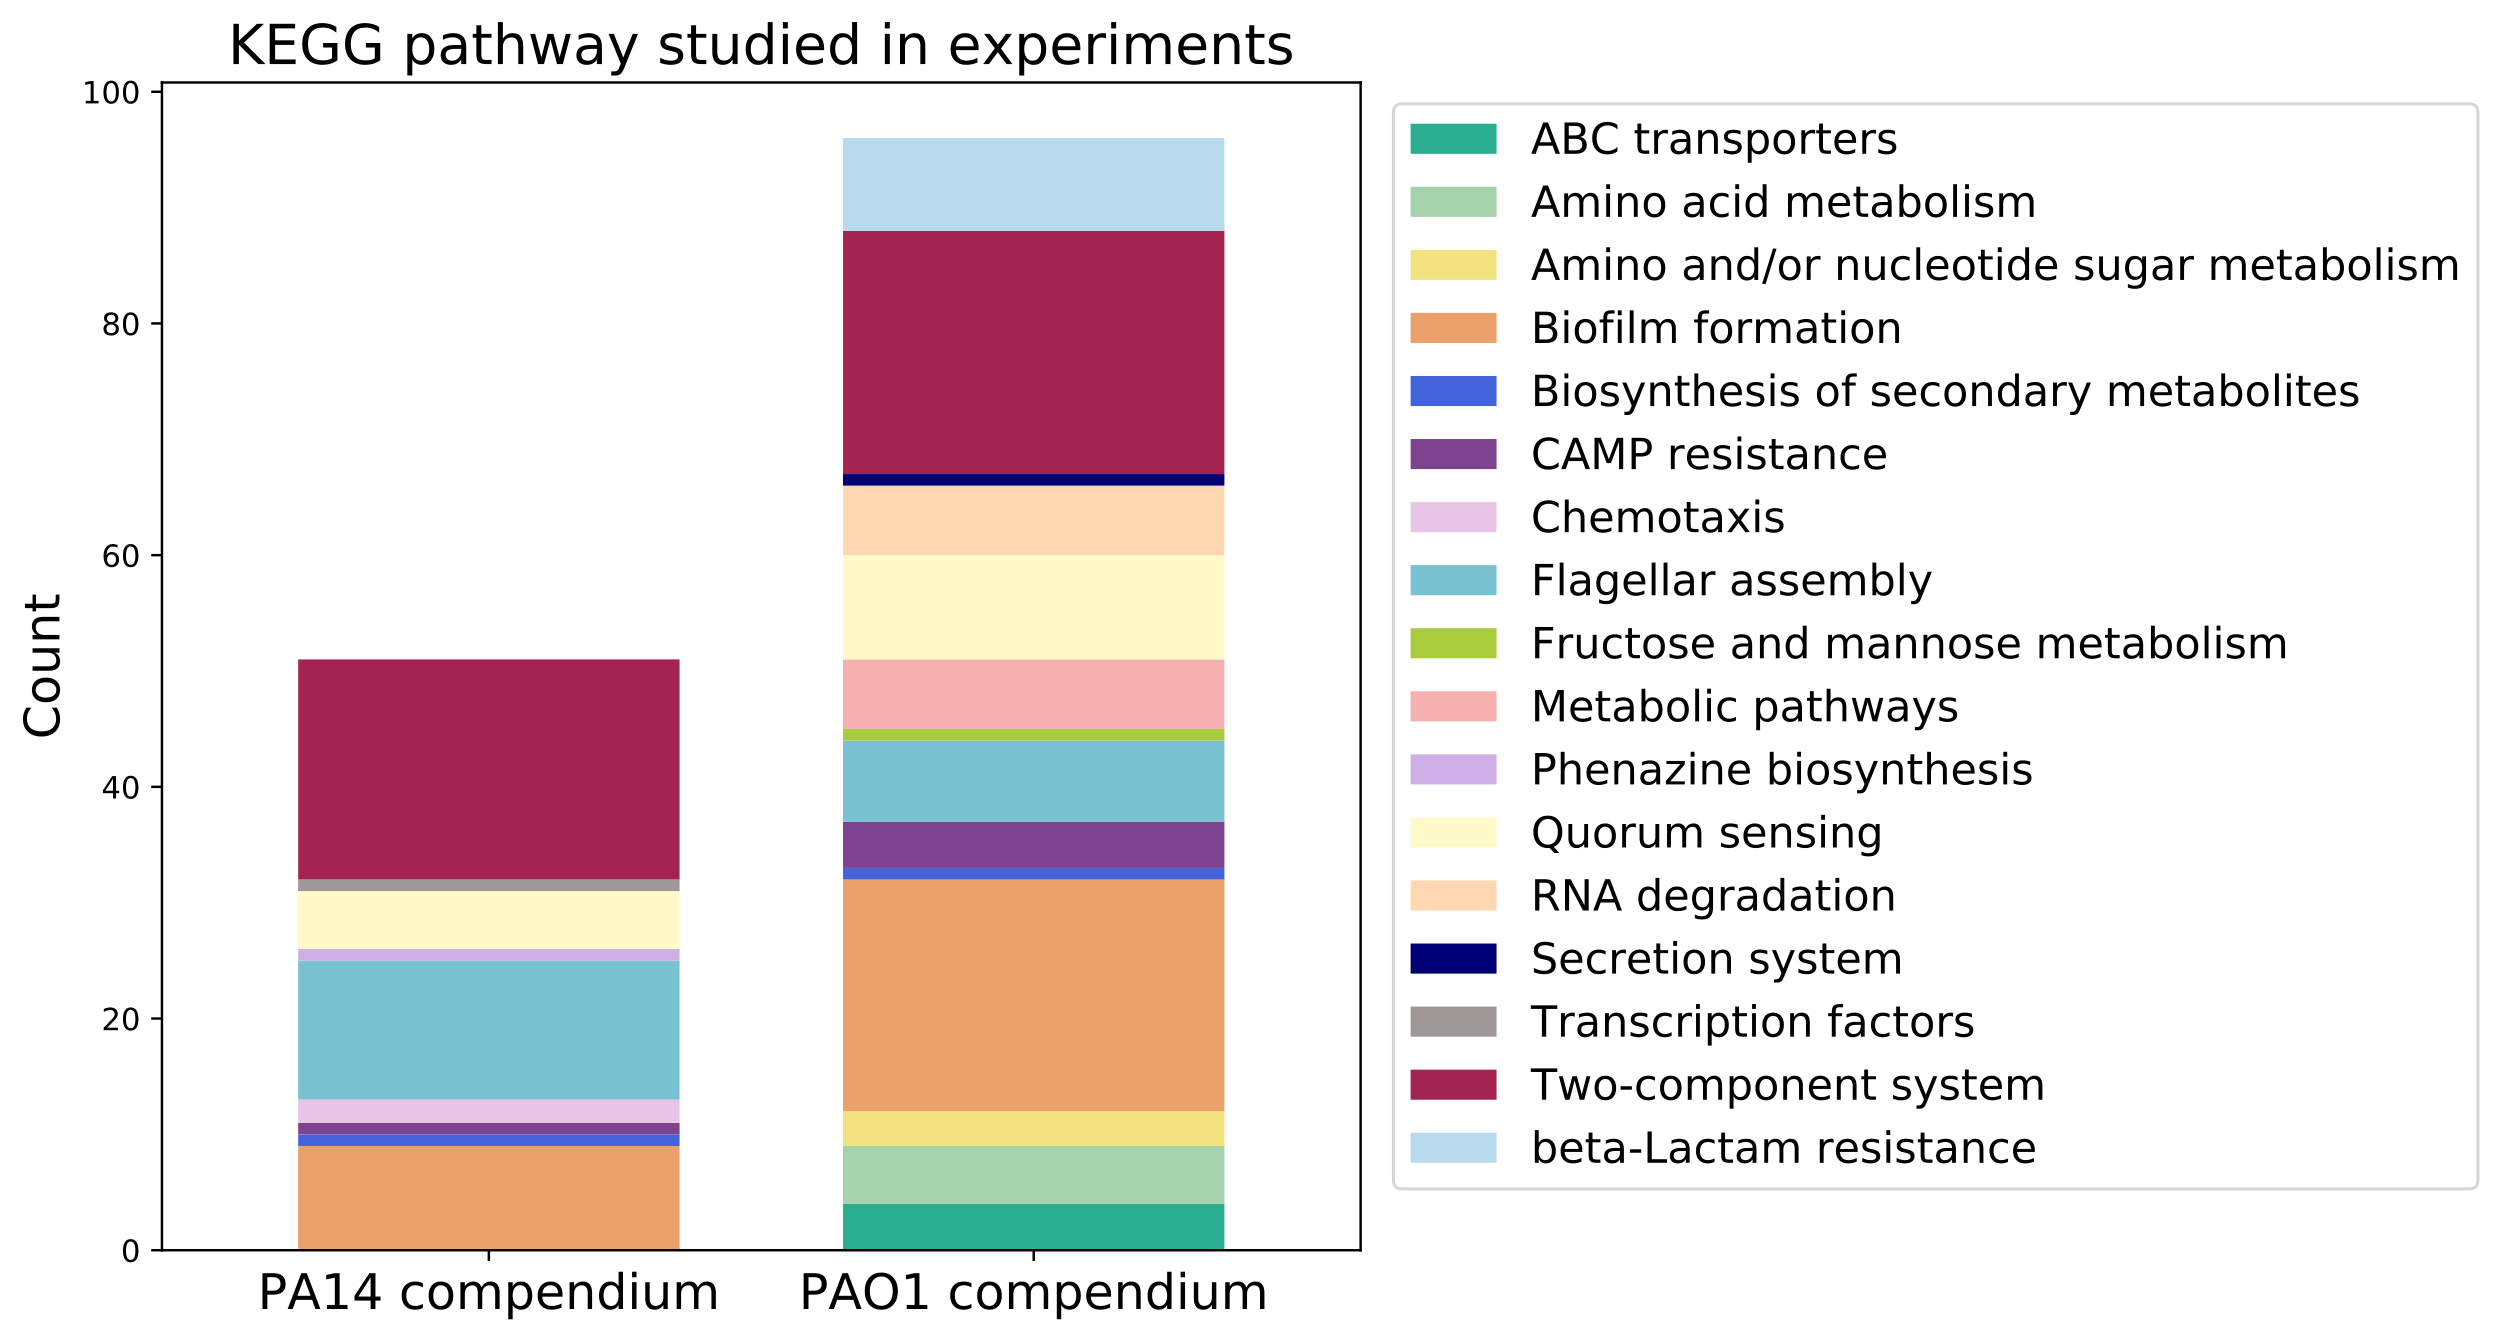 <?xml version="1.0" encoding="utf-8" standalone="no"?>
<!DOCTYPE svg PUBLIC "-//W3C//DTD SVG 1.1//EN"
  "http://www.w3.org/Graphics/SVG/1.1/DTD/svg11.dtd">
<!-- Created with matplotlib (https://matplotlib.org/) -->
<svg height="437.082pt" version="1.1" viewBox="0 0 814.643 437.082" width="814.643pt" xmlns="http://www.w3.org/2000/svg" xmlns:xlink="http://www.w3.org/1999/xlink">
 <defs>
  <style type="text/css">
*{stroke-linecap:butt;stroke-linejoin:round;}
  </style>
 </defs>
 <g id="figure_1">
  <g id="patch_1">
   <path d="M 0 437.082
L 814.643 437.082
L 814.643 0
L 0 0
z
" style="fill:#ffffff;"/>
  </g>
  <g id="axes_1">
   <g id="patch_2">
    <path d="M 52.773 407.397
L 443.373 407.397
L 443.373 26.877
L 52.773 26.877
z
" style="fill:#ffffff;"/>
   </g>
   <g id="patch_3">
    <path clip-path="url(#pae6b48a6f0)" d="M 97.159 407.397
L 221.441 407.397
L 221.441 407.397
L 97.159 407.397
z
" style="fill:#2bad8f;"/>
   </g>
   <g id="patch_4">
    <path clip-path="url(#pae6b48a6f0)" d="M 274.704 407.397
L 398.986 407.397
L 398.986 392.297
L 274.704 392.297
z
" style="fill:#2bad8f;"/>
   </g>
   <g id="patch_5">
    <path clip-path="url(#pae6b48a6f0)" d="M 97.159 407.397
L 221.441 407.397
L 221.441 407.397
L 97.159 407.397
z
" style="fill:#a5d1ab;"/>
   </g>
   <g id="patch_6">
    <path clip-path="url(#pae6b48a6f0)" d="M 274.704 392.297
L 398.986 392.297
L 398.986 373.422
L 274.704 373.422
z
" style="fill:#a5d1ab;"/>
   </g>
   <g id="patch_7">
    <path clip-path="url(#pae6b48a6f0)" d="M 97.159 407.397
L 221.441 407.397
L 221.441 407.397
L 97.159 407.397
z
" style="fill:#f2e380;"/>
   </g>
   <g id="patch_8">
    <path clip-path="url(#pae6b48a6f0)" d="M 274.704 373.422
L 398.986 373.422
L 398.986 362.097
L 274.704 362.097
z
" style="fill:#f2e380;"/>
   </g>
   <g id="patch_9">
    <path clip-path="url(#pae6b48a6f0)" d="M 97.159 407.397
L 221.441 407.397
L 221.441 373.422
L 97.159 373.422
z
" style="fill:#eb9f6a;"/>
   </g>
   <g id="patch_10">
    <path clip-path="url(#pae6b48a6f0)" d="M 274.704 362.097
L 398.986 362.097
L 398.986 286.597
L 274.704 286.597
z
" style="fill:#eb9f6a;"/>
   </g>
   <g id="patch_11">
    <path clip-path="url(#pae6b48a6f0)" d="M 97.159 373.422
L 221.441 373.422
L 221.441 369.647
L 97.159 369.647
z
" style="fill:#4363d8;"/>
   </g>
   <g id="patch_12">
    <path clip-path="url(#pae6b48a6f0)" d="M 274.704 286.597
L 398.986 286.597
L 398.986 282.822
L 274.704 282.822
z
" style="fill:#4363d8;"/>
   </g>
   <g id="patch_13">
    <path clip-path="url(#pae6b48a6f0)" d="M 97.159 369.647
L 221.441 369.647
L 221.441 365.872
L 97.159 365.872
z
" style="fill:#7d438f;"/>
   </g>
   <g id="patch_14">
    <path clip-path="url(#pae6b48a6f0)" d="M 274.704 282.822
L 398.986 282.822
L 398.986 267.722
L 274.704 267.722
z
" style="fill:#7d438f;"/>
   </g>
   <g id="patch_15">
    <path clip-path="url(#pae6b48a6f0)" d="M 97.159 365.872
L 221.441 365.872
L 221.441 358.322
L 97.159 358.322
z
" style="fill:#e8c5e6;"/>
   </g>
   <g id="patch_16">
    <path clip-path="url(#pae6b48a6f0)" d="M 274.704 407.397
L 398.986 407.397
L 398.986 407.397
L 274.704 407.397
z
" style="fill:#e8c5e6;"/>
   </g>
   <g id="patch_17">
    <path clip-path="url(#pae6b48a6f0)" d="M 97.159 358.322
L 221.441 358.322
L 221.441 313.022
L 97.159 313.022
z
" style="fill:#79c2d1;"/>
   </g>
   <g id="patch_18">
    <path clip-path="url(#pae6b48a6f0)" d="M 274.704 267.722
L 398.986 267.722
L 398.986 241.297
L 274.704 241.297
z
" style="fill:#79c2d1;"/>
   </g>
   <g id="patch_19">
    <path clip-path="url(#pae6b48a6f0)" d="M 97.159 407.397
L 221.441 407.397
L 221.441 407.397
L 97.159 407.397
z
" style="fill:#a8cc3b;"/>
   </g>
   <g id="patch_20">
    <path clip-path="url(#pae6b48a6f0)" d="M 274.704 241.297
L 398.986 241.297
L 398.986 237.522
L 274.704 237.522
z
" style="fill:#a8cc3b;"/>
   </g>
   <g id="patch_21">
    <path clip-path="url(#pae6b48a6f0)" d="M 97.159 407.397
L 221.441 407.397
L 221.441 407.397
L 97.159 407.397
z
" style="fill:#f5b0b0;"/>
   </g>
   <g id="patch_22">
    <path clip-path="url(#pae6b48a6f0)" d="M 274.704 237.522
L 398.986 237.522
L 398.986 214.872
L 274.704 214.872
z
" style="fill:#f5b0b0;"/>
   </g>
   <g id="patch_23">
    <path clip-path="url(#pae6b48a6f0)" d="M 97.159 313.022
L 221.441 313.022
L 221.441 309.247
L 97.159 309.247
z
" style="fill:#d0aee6;"/>
   </g>
   <g id="patch_24">
    <path clip-path="url(#pae6b48a6f0)" d="M 274.704 407.397
L 398.986 407.397
L 398.986 407.397
L 274.704 407.397
z
" style="fill:#d0aee6;"/>
   </g>
   <g id="patch_25">
    <path clip-path="url(#pae6b48a6f0)" d="M 97.159 309.247
L 221.441 309.247
L 221.441 290.372
L 97.159 290.372
z
" style="fill:#fffac8;"/>
   </g>
   <g id="patch_26">
    <path clip-path="url(#pae6b48a6f0)" d="M 274.704 214.872
L 398.986 214.872
L 398.986 180.897
L 274.704 180.897
z
" style="fill:#fffac8;"/>
   </g>
   <g id="patch_27">
    <path clip-path="url(#pae6b48a6f0)" d="M 97.159 407.397
L 221.441 407.397
L 221.441 407.397
L 97.159 407.397
z
" style="fill:#ffd8b1;"/>
   </g>
   <g id="patch_28">
    <path clip-path="url(#pae6b48a6f0)" d="M 274.704 180.897
L 398.986 180.897
L 398.986 158.247
L 274.704 158.247
z
" style="fill:#ffd8b1;"/>
   </g>
   <g id="patch_29">
    <path clip-path="url(#pae6b48a6f0)" d="M 97.159 407.397
L 221.441 407.397
L 221.441 407.397
L 97.159 407.397
z
" style="fill:#000075;"/>
   </g>
   <g id="patch_30">
    <path clip-path="url(#pae6b48a6f0)" d="M 274.704 158.247
L 398.986 158.247
L 398.986 154.472
L 274.704 154.472
z
" style="fill:#000075;"/>
   </g>
   <g id="patch_31">
    <path clip-path="url(#pae6b48a6f0)" d="M 97.159 290.372
L 221.441 290.372
L 221.441 286.597
L 97.159 286.597
z
" style="fill:#9e9898;"/>
   </g>
   <g id="patch_32">
    <path clip-path="url(#pae6b48a6f0)" d="M 274.704 407.397
L 398.986 407.397
L 398.986 407.397
L 274.704 407.397
z
" style="fill:#9e9898;"/>
   </g>
   <g id="patch_33">
    <path clip-path="url(#pae6b48a6f0)" d="M 97.159 286.597
L 221.441 286.597
L 221.441 214.872
L 97.159 214.872
z
" style="fill:#a32450;"/>
   </g>
   <g id="patch_34">
    <path clip-path="url(#pae6b48a6f0)" d="M 274.704 154.472
L 398.986 154.472
L 398.986 75.197
L 274.704 75.197
z
" style="fill:#a32450;"/>
   </g>
   <g id="patch_35">
    <path clip-path="url(#pae6b48a6f0)" d="M 97.159 407.397
L 221.441 407.397
L 221.441 407.397
L 97.159 407.397
z
" style="fill:#b9daed;"/>
   </g>
   <g id="patch_36">
    <path clip-path="url(#pae6b48a6f0)" d="M 274.704 75.197
L 398.986 75.197
L 398.986 44.997
L 274.704 44.997
z
" style="fill:#b9daed;"/>
   </g>
   <g id="matplotlib.axis_1">
    <g id="xtick_1">
     <g id="line2d_1">
      <defs>
       <path d="M 0 0
L 0 3.5
" id="m12863ce4ce" style="stroke:#000000;stroke-width:0.8;"/>
      </defs>
      <g>
       <use style="stroke:#000000;stroke-width:0.8;" x="159.3" xlink:href="#m12863ce4ce" y="407.397"/>
      </g>
     </g>
     <g id="text_1">
      <!-- PA14 compendium -->
      <defs>
       <path d="M 19.672 64.797
L 19.672 37.406
L 32.078 37.406
Q 38.969 37.406 42.719 40.969
Q 46.484 44.531 46.484 51.125
Q 46.484 57.672 42.719 61.234
Q 38.969 64.797 32.078 64.797
z
M 9.812 72.906
L 32.078 72.906
Q 44.344 72.906 50.609 67.359
Q 56.891 61.812 56.891 51.125
Q 56.891 40.328 50.609 34.812
Q 44.344 29.297 32.078 29.297
L 19.672 29.297
L 19.672 0
L 9.812 0
z
" id="DejaVuSans-80"/>
       <path d="M 34.188 63.188
L 20.797 26.906
L 47.609 26.906
z
M 28.609 72.906
L 39.797 72.906
L 67.578 0
L 57.328 0
L 50.688 18.703
L 17.828 18.703
L 11.188 0
L 0.781 0
z
" id="DejaVuSans-65"/>
       <path d="M 12.406 8.297
L 28.516 8.297
L 28.516 63.922
L 10.984 60.406
L 10.984 69.391
L 28.422 72.906
L 38.281 72.906
L 38.281 8.297
L 54.391 8.297
L 54.391 0
L 12.406 0
z
" id="DejaVuSans-49"/>
       <path d="M 37.797 64.312
L 12.891 25.391
L 37.797 25.391
z
M 35.203 72.906
L 47.609 72.906
L 47.609 25.391
L 58.016 25.391
L 58.016 17.188
L 47.609 17.188
L 47.609 0
L 37.797 0
L 37.797 17.188
L 4.891 17.188
L 4.891 26.703
z
" id="DejaVuSans-52"/>
       <path id="DejaVuSans-32"/>
       <path d="M 48.781 52.594
L 48.781 44.188
Q 44.969 46.297 41.141 47.344
Q 37.312 48.391 33.406 48.391
Q 24.656 48.391 19.812 42.844
Q 14.984 37.312 14.984 27.297
Q 14.984 17.281 19.812 11.734
Q 24.656 6.203 33.406 6.203
Q 37.312 6.203 41.141 7.25
Q 44.969 8.297 48.781 10.406
L 48.781 2.094
Q 45.016 0.344 40.984 -0.531
Q 36.969 -1.422 32.422 -1.422
Q 20.062 -1.422 12.781 6.344
Q 5.516 14.109 5.516 27.297
Q 5.516 40.672 12.859 48.328
Q 20.219 56 33.016 56
Q 37.156 56 41.109 55.141
Q 45.062 54.297 48.781 52.594
z
" id="DejaVuSans-99"/>
       <path d="M 30.609 48.391
Q 23.391 48.391 19.188 42.75
Q 14.984 37.109 14.984 27.297
Q 14.984 17.484 19.156 11.844
Q 23.344 6.203 30.609 6.203
Q 37.797 6.203 41.984 11.859
Q 46.188 17.531 46.188 27.297
Q 46.188 37.016 41.984 42.703
Q 37.797 48.391 30.609 48.391
z
M 30.609 56
Q 42.328 56 49.016 48.375
Q 55.719 40.766 55.719 27.297
Q 55.719 13.875 49.016 6.219
Q 42.328 -1.422 30.609 -1.422
Q 18.844 -1.422 12.172 6.219
Q 5.516 13.875 5.516 27.297
Q 5.516 40.766 12.172 48.375
Q 18.844 56 30.609 56
z
" id="DejaVuSans-111"/>
       <path d="M 52 44.188
Q 55.375 50.25 60.062 53.125
Q 64.75 56 71.094 56
Q 79.641 56 84.281 50.016
Q 88.922 44.047 88.922 33.016
L 88.922 0
L 79.891 0
L 79.891 32.719
Q 79.891 40.578 77.094 44.375
Q 74.312 48.188 68.609 48.188
Q 61.625 48.188 57.562 43.547
Q 53.516 38.922 53.516 30.906
L 53.516 0
L 44.484 0
L 44.484 32.719
Q 44.484 40.625 41.703 44.406
Q 38.922 48.188 33.109 48.188
Q 26.219 48.188 22.156 43.531
Q 18.109 38.875 18.109 30.906
L 18.109 0
L 9.078 0
L 9.078 54.688
L 18.109 54.688
L 18.109 46.188
Q 21.188 51.219 25.484 53.609
Q 29.781 56 35.688 56
Q 41.656 56 45.828 52.969
Q 50 49.953 52 44.188
z
" id="DejaVuSans-109"/>
       <path d="M 18.109 8.203
L 18.109 -20.797
L 9.078 -20.797
L 9.078 54.688
L 18.109 54.688
L 18.109 46.391
Q 20.953 51.266 25.266 53.625
Q 29.594 56 35.594 56
Q 45.562 56 51.781 48.094
Q 58.016 40.188 58.016 27.297
Q 58.016 14.406 51.781 6.484
Q 45.562 -1.422 35.594 -1.422
Q 29.594 -1.422 25.266 0.953
Q 20.953 3.328 18.109 8.203
z
M 48.688 27.297
Q 48.688 37.203 44.609 42.844
Q 40.531 48.484 33.406 48.484
Q 26.266 48.484 22.188 42.844
Q 18.109 37.203 18.109 27.297
Q 18.109 17.391 22.188 11.75
Q 26.266 6.109 33.406 6.109
Q 40.531 6.109 44.609 11.75
Q 48.688 17.391 48.688 27.297
z
" id="DejaVuSans-112"/>
       <path d="M 56.203 29.594
L 56.203 25.203
L 14.891 25.203
Q 15.484 15.922 20.484 11.062
Q 25.484 6.203 34.422 6.203
Q 39.594 6.203 44.453 7.469
Q 49.312 8.734 54.109 11.281
L 54.109 2.781
Q 49.266 0.734 44.188 -0.344
Q 39.109 -1.422 33.891 -1.422
Q 20.797 -1.422 13.156 6.188
Q 5.516 13.812 5.516 26.812
Q 5.516 40.234 12.766 48.109
Q 20.016 56 32.328 56
Q 43.359 56 49.781 48.891
Q 56.203 41.797 56.203 29.594
z
M 47.219 32.234
Q 47.125 39.594 43.094 43.984
Q 39.062 48.391 32.422 48.391
Q 24.906 48.391 20.391 44.141
Q 15.875 39.891 15.188 32.172
z
" id="DejaVuSans-101"/>
       <path d="M 54.891 33.016
L 54.891 0
L 45.906 0
L 45.906 32.719
Q 45.906 40.484 42.875 44.328
Q 39.844 48.188 33.797 48.188
Q 26.516 48.188 22.312 43.547
Q 18.109 38.922 18.109 30.906
L 18.109 0
L 9.078 0
L 9.078 54.688
L 18.109 54.688
L 18.109 46.188
Q 21.344 51.125 25.703 53.562
Q 30.078 56 35.797 56
Q 45.219 56 50.047 50.172
Q 54.891 44.344 54.891 33.016
z
" id="DejaVuSans-110"/>
       <path d="M 45.406 46.391
L 45.406 75.984
L 54.391 75.984
L 54.391 0
L 45.406 0
L 45.406 8.203
Q 42.578 3.328 38.25 0.953
Q 33.938 -1.422 27.875 -1.422
Q 17.969 -1.422 11.734 6.484
Q 5.516 14.406 5.516 27.297
Q 5.516 40.188 11.734 48.094
Q 17.969 56 27.875 56
Q 33.938 56 38.25 53.625
Q 42.578 51.266 45.406 46.391
z
M 14.797 27.297
Q 14.797 17.391 18.875 11.75
Q 22.953 6.109 30.078 6.109
Q 37.203 6.109 41.297 11.75
Q 45.406 17.391 45.406 27.297
Q 45.406 37.203 41.297 42.844
Q 37.203 48.484 30.078 48.484
Q 22.953 48.484 18.875 42.844
Q 14.797 37.203 14.797 27.297
z
" id="DejaVuSans-100"/>
       <path d="M 9.422 54.688
L 18.406 54.688
L 18.406 0
L 9.422 0
z
M 9.422 75.984
L 18.406 75.984
L 18.406 64.594
L 9.422 64.594
z
" id="DejaVuSans-105"/>
       <path d="M 8.5 21.578
L 8.5 54.688
L 17.484 54.688
L 17.484 21.922
Q 17.484 14.156 20.5 10.266
Q 23.531 6.391 29.594 6.391
Q 36.859 6.391 41.078 11.031
Q 45.312 15.672 45.312 23.688
L 45.312 54.688
L 54.297 54.688
L 54.297 0
L 45.312 0
L 45.312 8.406
Q 42.047 3.422 37.719 1
Q 33.406 -1.422 27.688 -1.422
Q 18.266 -1.422 13.375 4.438
Q 8.5 10.297 8.5 21.578
z
M 31.109 56
z
" id="DejaVuSans-117"/>
      </defs>
      <g transform="translate(83.967 426.555)scale(0.16 -0.16)">
       <use xlink:href="#DejaVuSans-80"/>
       <use x="60.209" xlink:href="#DejaVuSans-65"/>
       <use x="128.617" xlink:href="#DejaVuSans-49"/>
       <use x="192.24" xlink:href="#DejaVuSans-52"/>
       <use x="255.863" xlink:href="#DejaVuSans-32"/>
       <use x="287.65" xlink:href="#DejaVuSans-99"/>
       <use x="342.631" xlink:href="#DejaVuSans-111"/>
       <use x="403.812" xlink:href="#DejaVuSans-109"/>
       <use x="501.225" xlink:href="#DejaVuSans-112"/>
       <use x="564.701" xlink:href="#DejaVuSans-101"/>
       <use x="626.225" xlink:href="#DejaVuSans-110"/>
       <use x="689.604" xlink:href="#DejaVuSans-100"/>
       <use x="753.08" xlink:href="#DejaVuSans-105"/>
       <use x="780.863" xlink:href="#DejaVuSans-117"/>
       <use x="844.242" xlink:href="#DejaVuSans-109"/>
      </g>
     </g>
    </g>
    <g id="xtick_2">
     <g id="line2d_2">
      <g>
       <use style="stroke:#000000;stroke-width:0.8;" x="336.845" xlink:href="#m12863ce4ce" y="407.397"/>
      </g>
     </g>
     <g id="text_2">
      <!-- PAO1 compendium -->
      <defs>
       <path d="M 39.406 66.219
Q 28.656 66.219 22.328 58.203
Q 16.016 50.203 16.016 36.375
Q 16.016 22.609 22.328 14.594
Q 28.656 6.594 39.406 6.594
Q 50.141 6.594 56.422 14.594
Q 62.703 22.609 62.703 36.375
Q 62.703 50.203 56.422 58.203
Q 50.141 66.219 39.406 66.219
z
M 39.406 74.219
Q 54.734 74.219 63.906 63.938
Q 73.094 53.656 73.094 36.375
Q 73.094 19.141 63.906 8.859
Q 54.734 -1.422 39.406 -1.422
Q 24.031 -1.422 14.812 8.828
Q 5.609 19.094 5.609 36.375
Q 5.609 53.656 14.812 63.938
Q 24.031 74.219 39.406 74.219
z
" id="DejaVuSans-79"/>
      </defs>
      <g transform="translate(260.306 426.555)scale(0.16 -0.16)">
       <use xlink:href="#DejaVuSans-80"/>
       <use x="60.209" xlink:href="#DejaVuSans-65"/>
       <use x="128.602" xlink:href="#DejaVuSans-79"/>
       <use x="207.312" xlink:href="#DejaVuSans-49"/>
       <use x="270.936" xlink:href="#DejaVuSans-32"/>
       <use x="302.723" xlink:href="#DejaVuSans-99"/>
       <use x="357.703" xlink:href="#DejaVuSans-111"/>
       <use x="418.885" xlink:href="#DejaVuSans-109"/>
       <use x="516.297" xlink:href="#DejaVuSans-112"/>
       <use x="579.773" xlink:href="#DejaVuSans-101"/>
       <use x="641.297" xlink:href="#DejaVuSans-110"/>
       <use x="704.676" xlink:href="#DejaVuSans-100"/>
       <use x="768.152" xlink:href="#DejaVuSans-105"/>
       <use x="795.936" xlink:href="#DejaVuSans-117"/>
       <use x="859.314" xlink:href="#DejaVuSans-109"/>
      </g>
     </g>
    </g>
   </g>
   <g id="matplotlib.axis_2">
    <g id="ytick_1">
     <g id="line2d_3">
      <defs>
       <path d="M 0 0
L -3.5 0
" id="md26c1b5f32" style="stroke:#000000;stroke-width:0.8;"/>
      </defs>
      <g>
       <use style="stroke:#000000;stroke-width:0.8;" x="52.773" xlink:href="#md26c1b5f32" y="407.397"/>
      </g>
     </g>
     <g id="text_3">
      <!-- 0 -->
      <defs>
       <path d="M 31.781 66.406
Q 24.172 66.406 20.328 58.906
Q 16.5 51.422 16.5 36.375
Q 16.5 21.391 20.328 13.891
Q 24.172 6.391 31.781 6.391
Q 39.453 6.391 43.281 13.891
Q 47.125 21.391 47.125 36.375
Q 47.125 51.422 43.281 58.906
Q 39.453 66.406 31.781 66.406
z
M 31.781 74.219
Q 44.047 74.219 50.516 64.516
Q 56.984 54.828 56.984 36.375
Q 56.984 17.969 50.516 8.266
Q 44.047 -1.422 31.781 -1.422
Q 19.531 -1.422 13.062 8.266
Q 6.594 17.969 6.594 36.375
Q 6.594 54.828 13.062 64.516
Q 19.531 74.219 31.781 74.219
z
" id="DejaVuSans-48"/>
      </defs>
      <g transform="translate(39.41 411.196)scale(0.1 -0.1)">
       <use xlink:href="#DejaVuSans-48"/>
      </g>
     </g>
    </g>
    <g id="ytick_2">
     <g id="line2d_4">
      <g>
       <use style="stroke:#000000;stroke-width:0.8;" x="52.773" xlink:href="#md26c1b5f32" y="331.897"/>
      </g>
     </g>
     <g id="text_4">
      <!-- 20 -->
      <defs>
       <path d="M 19.188 8.297
L 53.609 8.297
L 53.609 0
L 7.328 0
L 7.328 8.297
Q 12.938 14.109 22.625 23.891
Q 32.328 33.688 34.812 36.531
Q 39.547 41.844 41.422 45.531
Q 43.312 49.219 43.312 52.781
Q 43.312 58.594 39.234 62.25
Q 35.156 65.922 28.609 65.922
Q 23.969 65.922 18.812 64.312
Q 13.672 62.703 7.812 59.422
L 7.812 69.391
Q 13.766 71.781 18.938 73
Q 24.125 74.219 28.422 74.219
Q 39.75 74.219 46.484 68.547
Q 53.219 62.891 53.219 53.422
Q 53.219 48.922 51.531 44.891
Q 49.859 40.875 45.406 35.406
Q 44.188 33.984 37.641 27.219
Q 31.109 20.453 19.188 8.297
z
" id="DejaVuSans-50"/>
      </defs>
      <g transform="translate(33.047 335.696)scale(0.1 -0.1)">
       <use xlink:href="#DejaVuSans-50"/>
       <use x="63.623" xlink:href="#DejaVuSans-48"/>
      </g>
     </g>
    </g>
    <g id="ytick_3">
     <g id="line2d_5">
      <g>
       <use style="stroke:#000000;stroke-width:0.8;" x="52.773" xlink:href="#md26c1b5f32" y="256.397"/>
      </g>
     </g>
     <g id="text_5">
      <!-- 40 -->
      <g transform="translate(33.047 260.196)scale(0.1 -0.1)">
       <use xlink:href="#DejaVuSans-52"/>
       <use x="63.623" xlink:href="#DejaVuSans-48"/>
      </g>
     </g>
    </g>
    <g id="ytick_4">
     <g id="line2d_6">
      <g>
       <use style="stroke:#000000;stroke-width:0.8;" x="52.773" xlink:href="#md26c1b5f32" y="180.897"/>
      </g>
     </g>
     <g id="text_6">
      <!-- 60 -->
      <defs>
       <path d="M 33.016 40.375
Q 26.375 40.375 22.484 35.828
Q 18.609 31.297 18.609 23.391
Q 18.609 15.531 22.484 10.953
Q 26.375 6.391 33.016 6.391
Q 39.656 6.391 43.531 10.953
Q 47.406 15.531 47.406 23.391
Q 47.406 31.297 43.531 35.828
Q 39.656 40.375 33.016 40.375
z
M 52.594 71.297
L 52.594 62.312
Q 48.875 64.062 45.094 64.984
Q 41.312 65.922 37.594 65.922
Q 27.828 65.922 22.672 59.328
Q 17.531 52.734 16.797 39.406
Q 19.672 43.656 24.016 45.922
Q 28.375 48.188 33.594 48.188
Q 44.578 48.188 50.953 41.516
Q 57.328 34.859 57.328 23.391
Q 57.328 12.156 50.688 5.359
Q 44.047 -1.422 33.016 -1.422
Q 20.359 -1.422 13.672 8.266
Q 6.984 17.969 6.984 36.375
Q 6.984 53.656 15.188 63.938
Q 23.391 74.219 37.203 74.219
Q 40.922 74.219 44.703 73.484
Q 48.484 72.75 52.594 71.297
z
" id="DejaVuSans-54"/>
      </defs>
      <g transform="translate(33.047 184.696)scale(0.1 -0.1)">
       <use xlink:href="#DejaVuSans-54"/>
       <use x="63.623" xlink:href="#DejaVuSans-48"/>
      </g>
     </g>
    </g>
    <g id="ytick_5">
     <g id="line2d_7">
      <g>
       <use style="stroke:#000000;stroke-width:0.8;" x="52.773" xlink:href="#md26c1b5f32" y="105.397"/>
      </g>
     </g>
     <g id="text_7">
      <!-- 80 -->
      <defs>
       <path d="M 31.781 34.625
Q 24.75 34.625 20.719 30.859
Q 16.703 27.094 16.703 20.516
Q 16.703 13.922 20.719 10.156
Q 24.75 6.391 31.781 6.391
Q 38.812 6.391 42.859 10.172
Q 46.922 13.969 46.922 20.516
Q 46.922 27.094 42.891 30.859
Q 38.875 34.625 31.781 34.625
z
M 21.922 38.812
Q 15.578 40.375 12.031 44.719
Q 8.5 49.078 8.5 55.328
Q 8.5 64.062 14.719 69.141
Q 20.953 74.219 31.781 74.219
Q 42.672 74.219 48.875 69.141
Q 55.078 64.062 55.078 55.328
Q 55.078 49.078 51.531 44.719
Q 48 40.375 41.703 38.812
Q 48.828 37.156 52.797 32.312
Q 56.781 27.484 56.781 20.516
Q 56.781 9.906 50.312 4.234
Q 43.844 -1.422 31.781 -1.422
Q 19.734 -1.422 13.25 4.234
Q 6.781 9.906 6.781 20.516
Q 6.781 27.484 10.781 32.312
Q 14.797 37.156 21.922 38.812
z
M 18.312 54.391
Q 18.312 48.734 21.844 45.562
Q 25.391 42.391 31.781 42.391
Q 38.141 42.391 41.719 45.562
Q 45.312 48.734 45.312 54.391
Q 45.312 60.062 41.719 63.234
Q 38.141 66.406 31.781 66.406
Q 25.391 66.406 21.844 63.234
Q 18.312 60.062 18.312 54.391
z
" id="DejaVuSans-56"/>
      </defs>
      <g transform="translate(33.047 109.196)scale(0.1 -0.1)">
       <use xlink:href="#DejaVuSans-56"/>
       <use x="63.623" xlink:href="#DejaVuSans-48"/>
      </g>
     </g>
    </g>
    <g id="ytick_6">
     <g id="line2d_8">
      <g>
       <use style="stroke:#000000;stroke-width:0.8;" x="52.773" xlink:href="#md26c1b5f32" y="29.897"/>
      </g>
     </g>
     <g id="text_8">
      <!-- 100 -->
      <g transform="translate(26.685 33.696)scale(0.1 -0.1)">
       <use xlink:href="#DejaVuSans-49"/>
       <use x="63.623" xlink:href="#DejaVuSans-48"/>
       <use x="127.246" xlink:href="#DejaVuSans-48"/>
      </g>
     </g>
    </g>
    <g id="text_9">
     <!-- Count -->
     <defs>
      <path d="M 64.406 67.281
L 64.406 56.891
Q 59.422 61.531 53.781 63.812
Q 48.141 66.109 41.797 66.109
Q 29.297 66.109 22.656 58.469
Q 16.016 50.828 16.016 36.375
Q 16.016 21.969 22.656 14.328
Q 29.297 6.688 41.797 6.688
Q 48.141 6.688 53.781 8.984
Q 59.422 11.281 64.406 15.922
L 64.406 5.609
Q 59.234 2.094 53.438 0.328
Q 47.656 -1.422 41.219 -1.422
Q 24.656 -1.422 15.125 8.703
Q 5.609 18.844 5.609 36.375
Q 5.609 53.953 15.125 64.078
Q 24.656 74.219 41.219 74.219
Q 47.75 74.219 53.531 72.484
Q 59.328 70.75 64.406 67.281
z
" id="DejaVuSans-67"/>
      <path d="M 18.312 70.219
L 18.312 54.688
L 36.812 54.688
L 36.812 47.703
L 18.312 47.703
L 18.312 18.016
Q 18.312 11.328 20.141 9.422
Q 21.969 7.516 27.594 7.516
L 36.812 7.516
L 36.812 0
L 27.594 0
Q 17.188 0 13.234 3.875
Q 9.281 7.766 9.281 18.016
L 9.281 47.703
L 2.688 47.703
L 2.688 54.688
L 9.281 54.688
L 9.281 70.219
z
" id="DejaVuSans-116"/>
     </defs>
     <g transform="translate(19.358 240.895)rotate(-90)scale(0.16 -0.16)">
      <use xlink:href="#DejaVuSans-67"/>
      <use x="69.824" xlink:href="#DejaVuSans-111"/>
      <use x="131.006" xlink:href="#DejaVuSans-117"/>
      <use x="194.385" xlink:href="#DejaVuSans-110"/>
      <use x="257.764" xlink:href="#DejaVuSans-116"/>
     </g>
    </g>
   </g>
   <g id="patch_37">
    <path d="M 52.773 407.397
L 52.773 26.877
" style="fill:none;stroke:#000000;stroke-linecap:square;stroke-linejoin:miter;stroke-width:0.8;"/>
   </g>
   <g id="patch_38">
    <path d="M 443.373 407.397
L 443.373 26.877
" style="fill:none;stroke:#000000;stroke-linecap:square;stroke-linejoin:miter;stroke-width:0.8;"/>
   </g>
   <g id="patch_39">
    <path d="M 52.773 407.397
L 443.373 407.397
" style="fill:none;stroke:#000000;stroke-linecap:square;stroke-linejoin:miter;stroke-width:0.8;"/>
   </g>
   <g id="patch_40">
    <path d="M 52.773 26.877
L 443.373 26.877
" style="fill:none;stroke:#000000;stroke-linecap:square;stroke-linejoin:miter;stroke-width:0.8;"/>
   </g>
   <g id="text_10">
    <!-- KEGG pathway studied in experiments -->
    <defs>
     <path d="M 9.812 72.906
L 19.672 72.906
L 19.672 42.094
L 52.391 72.906
L 65.094 72.906
L 28.906 38.922
L 67.672 0
L 54.688 0
L 19.672 35.109
L 19.672 0
L 9.812 0
z
" id="DejaVuSans-75"/>
     <path d="M 9.812 72.906
L 55.906 72.906
L 55.906 64.594
L 19.672 64.594
L 19.672 43.016
L 54.391 43.016
L 54.391 34.719
L 19.672 34.719
L 19.672 8.297
L 56.781 8.297
L 56.781 0
L 9.812 0
z
" id="DejaVuSans-69"/>
     <path d="M 59.516 10.406
L 59.516 29.984
L 43.406 29.984
L 43.406 38.094
L 69.281 38.094
L 69.281 6.781
Q 63.578 2.734 56.688 0.656
Q 49.812 -1.422 42 -1.422
Q 24.906 -1.422 15.25 8.562
Q 5.609 18.562 5.609 36.375
Q 5.609 54.25 15.25 64.234
Q 24.906 74.219 42 74.219
Q 49.125 74.219 55.547 72.453
Q 61.969 70.703 67.391 67.281
L 67.391 56.781
Q 61.922 61.422 55.766 63.766
Q 49.609 66.109 42.828 66.109
Q 29.438 66.109 22.719 58.641
Q 16.016 51.172 16.016 36.375
Q 16.016 21.625 22.719 14.156
Q 29.438 6.688 42.828 6.688
Q 48.047 6.688 52.141 7.594
Q 56.25 8.5 59.516 10.406
z
" id="DejaVuSans-71"/>
     <path d="M 34.281 27.484
Q 23.391 27.484 19.188 25
Q 14.984 22.516 14.984 16.5
Q 14.984 11.719 18.141 8.906
Q 21.297 6.109 26.703 6.109
Q 34.188 6.109 38.703 11.406
Q 43.219 16.703 43.219 25.484
L 43.219 27.484
z
M 52.203 31.203
L 52.203 0
L 43.219 0
L 43.219 8.297
Q 40.141 3.328 35.547 0.953
Q 30.953 -1.422 24.312 -1.422
Q 15.922 -1.422 10.953 3.297
Q 6 8.016 6 15.922
Q 6 25.141 12.172 29.828
Q 18.359 34.516 30.609 34.516
L 43.219 34.516
L 43.219 35.406
Q 43.219 41.609 39.141 45
Q 35.062 48.391 27.688 48.391
Q 23 48.391 18.547 47.266
Q 14.109 46.141 10.016 43.891
L 10.016 52.203
Q 14.938 54.109 19.578 55.047
Q 24.219 56 28.609 56
Q 40.484 56 46.344 49.844
Q 52.203 43.703 52.203 31.203
z
" id="DejaVuSans-97"/>
     <path d="M 54.891 33.016
L 54.891 0
L 45.906 0
L 45.906 32.719
Q 45.906 40.484 42.875 44.328
Q 39.844 48.188 33.797 48.188
Q 26.516 48.188 22.312 43.547
Q 18.109 38.922 18.109 30.906
L 18.109 0
L 9.078 0
L 9.078 75.984
L 18.109 75.984
L 18.109 46.188
Q 21.344 51.125 25.703 53.562
Q 30.078 56 35.797 56
Q 45.219 56 50.047 50.172
Q 54.891 44.344 54.891 33.016
z
" id="DejaVuSans-104"/>
     <path d="M 4.203 54.688
L 13.188 54.688
L 24.422 12.016
L 35.594 54.688
L 46.188 54.688
L 57.422 12.016
L 68.609 54.688
L 77.594 54.688
L 63.281 0
L 52.688 0
L 40.922 44.828
L 29.109 0
L 18.5 0
z
" id="DejaVuSans-119"/>
     <path d="M 32.172 -5.078
Q 28.375 -14.844 24.75 -17.812
Q 21.141 -20.797 15.094 -20.797
L 7.906 -20.797
L 7.906 -13.281
L 13.188 -13.281
Q 16.891 -13.281 18.938 -11.516
Q 21 -9.766 23.484 -3.219
L 25.094 0.875
L 2.984 54.688
L 12.5 54.688
L 29.594 11.922
L 46.688 54.688
L 56.203 54.688
z
" id="DejaVuSans-121"/>
     <path d="M 44.281 53.078
L 44.281 44.578
Q 40.484 46.531 36.375 47.5
Q 32.281 48.484 27.875 48.484
Q 21.188 48.484 17.844 46.438
Q 14.5 44.391 14.5 40.281
Q 14.5 37.156 16.891 35.375
Q 19.281 33.594 26.516 31.984
L 29.594 31.297
Q 39.156 29.25 43.188 25.516
Q 47.219 21.781 47.219 15.094
Q 47.219 7.469 41.188 3.016
Q 35.156 -1.422 24.609 -1.422
Q 20.219 -1.422 15.453 -0.562
Q 10.688 0.297 5.422 2
L 5.422 11.281
Q 10.406 8.688 15.234 7.391
Q 20.062 6.109 24.812 6.109
Q 31.156 6.109 34.562 8.281
Q 37.984 10.453 37.984 14.406
Q 37.984 18.062 35.516 20.016
Q 33.062 21.969 24.703 23.781
L 21.578 24.516
Q 13.234 26.266 9.516 29.906
Q 5.812 33.547 5.812 39.891
Q 5.812 47.609 11.281 51.797
Q 16.75 56 26.812 56
Q 31.781 56 36.172 55.266
Q 40.578 54.547 44.281 53.078
z
" id="DejaVuSans-115"/>
     <path d="M 54.891 54.688
L 35.109 28.078
L 55.906 0
L 45.312 0
L 29.391 21.484
L 13.484 0
L 2.875 0
L 24.125 28.609
L 4.688 54.688
L 15.281 54.688
L 29.781 35.203
L 44.281 54.688
z
" id="DejaVuSans-120"/>
     <path d="M 41.109 46.297
Q 39.594 47.172 37.812 47.578
Q 36.031 48 33.891 48
Q 26.266 48 22.188 43.047
Q 18.109 38.094 18.109 28.812
L 18.109 0
L 9.078 0
L 9.078 54.688
L 18.109 54.688
L 18.109 46.188
Q 20.953 51.172 25.484 53.578
Q 30.031 56 36.531 56
Q 37.453 56 38.578 55.875
Q 39.703 55.766 41.062 55.516
z
" id="DejaVuSans-114"/>
    </defs>
    <g transform="translate(74.302 20.877)scale(0.18 -0.18)">
     <use xlink:href="#DejaVuSans-75"/>
     <use x="65.576" xlink:href="#DejaVuSans-69"/>
     <use x="128.76" xlink:href="#DejaVuSans-71"/>
     <use x="206.25" xlink:href="#DejaVuSans-71"/>
     <use x="283.74" xlink:href="#DejaVuSans-32"/>
     <use x="315.527" xlink:href="#DejaVuSans-112"/>
     <use x="379.004" xlink:href="#DejaVuSans-97"/>
     <use x="440.283" xlink:href="#DejaVuSans-116"/>
     <use x="479.492" xlink:href="#DejaVuSans-104"/>
     <use x="542.871" xlink:href="#DejaVuSans-119"/>
     <use x="624.658" xlink:href="#DejaVuSans-97"/>
     <use x="685.938" xlink:href="#DejaVuSans-121"/>
     <use x="745.117" xlink:href="#DejaVuSans-32"/>
     <use x="776.904" xlink:href="#DejaVuSans-115"/>
     <use x="829.004" xlink:href="#DejaVuSans-116"/>
     <use x="868.213" xlink:href="#DejaVuSans-117"/>
     <use x="931.592" xlink:href="#DejaVuSans-100"/>
     <use x="995.068" xlink:href="#DejaVuSans-105"/>
     <use x="1022.852" xlink:href="#DejaVuSans-101"/>
     <use x="1084.375" xlink:href="#DejaVuSans-100"/>
     <use x="1147.852" xlink:href="#DejaVuSans-32"/>
     <use x="1179.639" xlink:href="#DejaVuSans-105"/>
     <use x="1207.422" xlink:href="#DejaVuSans-110"/>
     <use x="1270.801" xlink:href="#DejaVuSans-32"/>
     <use x="1302.588" xlink:href="#DejaVuSans-101"/>
     <use x="1364.096" xlink:href="#DejaVuSans-120"/>
     <use x="1423.275" xlink:href="#DejaVuSans-112"/>
     <use x="1486.752" xlink:href="#DejaVuSans-101"/>
     <use x="1548.275" xlink:href="#DejaVuSans-114"/>
     <use x="1589.389" xlink:href="#DejaVuSans-105"/>
     <use x="1617.172" xlink:href="#DejaVuSans-109"/>
     <use x="1714.584" xlink:href="#DejaVuSans-101"/>
     <use x="1776.107" xlink:href="#DejaVuSans-110"/>
     <use x="1839.486" xlink:href="#DejaVuSans-116"/>
     <use x="1878.695" xlink:href="#DejaVuSans-115"/>
    </g>
   </g>
   <g id="legend_1">
    <g id="patch_41">
     <path d="M 456.863 387.417
L 804.643 387.417
Q 807.442 387.417 807.442 384.617
L 807.442 36.677
Q 807.442 33.877 804.643 33.877
L 456.863 33.877
Q 454.063 33.877 454.063 36.677
L 454.063 384.617
Q 454.063 387.417 456.863 387.417
z
" style="fill:#ffffff;opacity:0.8;stroke:#cccccc;stroke-linejoin:miter;"/>
    </g>
    <g id="patch_42">
     <path d="M 459.663 50.115
L 487.663 50.115
L 487.663 40.315
L 459.663 40.315
z
" style="fill:#2bad8f;"/>
    </g>
    <g id="text_11">
     <!-- ABC transporters -->
     <defs>
      <path d="M 19.672 34.812
L 19.672 8.109
L 35.5 8.109
Q 43.453 8.109 47.281 11.406
Q 51.125 14.703 51.125 21.484
Q 51.125 28.328 47.281 31.562
Q 43.453 34.812 35.5 34.812
z
M 19.672 64.797
L 19.672 42.828
L 34.281 42.828
Q 41.5 42.828 45.031 45.531
Q 48.578 48.25 48.578 53.812
Q 48.578 59.328 45.031 62.062
Q 41.5 64.797 34.281 64.797
z
M 9.812 72.906
L 35.016 72.906
Q 46.297 72.906 52.391 68.219
Q 58.5 63.531 58.5 54.891
Q 58.5 48.188 55.375 44.234
Q 52.25 40.281 46.188 39.312
Q 53.469 37.75 57.5 32.781
Q 61.531 27.828 61.531 20.406
Q 61.531 10.641 54.891 5.312
Q 48.25 0 35.984 0
L 9.812 0
z
" id="DejaVuSans-66"/>
     </defs>
     <g transform="translate(498.863 50.115)scale(0.14 -0.14)">
      <use xlink:href="#DejaVuSans-65"/>
      <use x="68.408" xlink:href="#DejaVuSans-66"/>
      <use x="136.996" xlink:href="#DejaVuSans-67"/>
      <use x="206.82" xlink:href="#DejaVuSans-32"/>
      <use x="238.607" xlink:href="#DejaVuSans-116"/>
      <use x="277.816" xlink:href="#DejaVuSans-114"/>
      <use x="318.93" xlink:href="#DejaVuSans-97"/>
      <use x="380.209" xlink:href="#DejaVuSans-110"/>
      <use x="443.588" xlink:href="#DejaVuSans-115"/>
      <use x="495.688" xlink:href="#DejaVuSans-112"/>
      <use x="559.164" xlink:href="#DejaVuSans-111"/>
      <use x="620.346" xlink:href="#DejaVuSans-114"/>
      <use x="661.459" xlink:href="#DejaVuSans-116"/>
      <use x="700.668" xlink:href="#DejaVuSans-101"/>
      <use x="762.191" xlink:href="#DejaVuSans-114"/>
      <use x="803.305" xlink:href="#DejaVuSans-115"/>
     </g>
    </g>
    <g id="patch_43">
     <path d="M 459.663 70.664
L 487.663 70.664
L 487.663 60.864
L 459.663 60.864
z
" style="fill:#a5d1ab;"/>
    </g>
    <g id="text_12">
     <!-- Amino acid metabolism -->
     <defs>
      <path d="M 48.688 27.297
Q 48.688 37.203 44.609 42.844
Q 40.531 48.484 33.406 48.484
Q 26.266 48.484 22.188 42.844
Q 18.109 37.203 18.109 27.297
Q 18.109 17.391 22.188 11.75
Q 26.266 6.109 33.406 6.109
Q 40.531 6.109 44.609 11.75
Q 48.688 17.391 48.688 27.297
z
M 18.109 46.391
Q 20.953 51.266 25.266 53.625
Q 29.594 56 35.594 56
Q 45.562 56 51.781 48.094
Q 58.016 40.188 58.016 27.297
Q 58.016 14.406 51.781 6.484
Q 45.562 -1.422 35.594 -1.422
Q 29.594 -1.422 25.266 0.953
Q 20.953 3.328 18.109 8.203
L 18.109 0
L 9.078 0
L 9.078 75.984
L 18.109 75.984
z
" id="DejaVuSans-98"/>
      <path d="M 9.422 75.984
L 18.406 75.984
L 18.406 0
L 9.422 0
z
" id="DejaVuSans-108"/>
     </defs>
     <g transform="translate(498.863 70.664)scale(0.14 -0.14)">
      <use xlink:href="#DejaVuSans-65"/>
      <use x="68.408" xlink:href="#DejaVuSans-109"/>
      <use x="165.82" xlink:href="#DejaVuSans-105"/>
      <use x="193.604" xlink:href="#DejaVuSans-110"/>
      <use x="256.982" xlink:href="#DejaVuSans-111"/>
      <use x="318.164" xlink:href="#DejaVuSans-32"/>
      <use x="349.951" xlink:href="#DejaVuSans-97"/>
      <use x="411.23" xlink:href="#DejaVuSans-99"/>
      <use x="466.211" xlink:href="#DejaVuSans-105"/>
      <use x="493.994" xlink:href="#DejaVuSans-100"/>
      <use x="557.471" xlink:href="#DejaVuSans-32"/>
      <use x="589.258" xlink:href="#DejaVuSans-109"/>
      <use x="686.67" xlink:href="#DejaVuSans-101"/>
      <use x="748.193" xlink:href="#DejaVuSans-116"/>
      <use x="787.402" xlink:href="#DejaVuSans-97"/>
      <use x="848.682" xlink:href="#DejaVuSans-98"/>
      <use x="912.158" xlink:href="#DejaVuSans-111"/>
      <use x="973.34" xlink:href="#DejaVuSans-108"/>
      <use x="1001.123" xlink:href="#DejaVuSans-105"/>
      <use x="1028.906" xlink:href="#DejaVuSans-115"/>
      <use x="1081.006" xlink:href="#DejaVuSans-109"/>
     </g>
    </g>
    <g id="patch_44">
     <path d="M 459.663 91.214
L 487.663 91.214
L 487.663 81.414
L 459.663 81.414
z
" style="fill:#f2e380;"/>
    </g>
    <g id="text_13">
     <!-- Amino and/or nucleotide sugar metabolism -->
     <defs>
      <path d="M 25.391 72.906
L 33.688 72.906
L 8.297 -9.281
L 0 -9.281
z
" id="DejaVuSans-47"/>
      <path d="M 45.406 27.984
Q 45.406 37.75 41.375 43.109
Q 37.359 48.484 30.078 48.484
Q 22.859 48.484 18.828 43.109
Q 14.797 37.75 14.797 27.984
Q 14.797 18.266 18.828 12.891
Q 22.859 7.516 30.078 7.516
Q 37.359 7.516 41.375 12.891
Q 45.406 18.266 45.406 27.984
z
M 54.391 6.781
Q 54.391 -7.172 48.188 -13.984
Q 42 -20.797 29.203 -20.797
Q 24.469 -20.797 20.266 -20.094
Q 16.062 -19.391 12.109 -17.922
L 12.109 -9.188
Q 16.062 -11.328 19.922 -12.344
Q 23.781 -13.375 27.781 -13.375
Q 36.625 -13.375 41.016 -8.766
Q 45.406 -4.156 45.406 5.172
L 45.406 9.625
Q 42.625 4.781 38.281 2.391
Q 33.938 0 27.875 0
Q 17.828 0 11.672 7.656
Q 5.516 15.328 5.516 27.984
Q 5.516 40.672 11.672 48.328
Q 17.828 56 27.875 56
Q 33.938 56 38.281 53.609
Q 42.625 51.219 45.406 46.391
L 45.406 54.688
L 54.391 54.688
z
" id="DejaVuSans-103"/>
     </defs>
     <g transform="translate(498.863 91.214)scale(0.14 -0.14)">
      <use xlink:href="#DejaVuSans-65"/>
      <use x="68.408" xlink:href="#DejaVuSans-109"/>
      <use x="165.82" xlink:href="#DejaVuSans-105"/>
      <use x="193.604" xlink:href="#DejaVuSans-110"/>
      <use x="256.982" xlink:href="#DejaVuSans-111"/>
      <use x="318.164" xlink:href="#DejaVuSans-32"/>
      <use x="349.951" xlink:href="#DejaVuSans-97"/>
      <use x="411.23" xlink:href="#DejaVuSans-110"/>
      <use x="474.609" xlink:href="#DejaVuSans-100"/>
      <use x="538.086" xlink:href="#DejaVuSans-47"/>
      <use x="571.777" xlink:href="#DejaVuSans-111"/>
      <use x="632.959" xlink:href="#DejaVuSans-114"/>
      <use x="674.072" xlink:href="#DejaVuSans-32"/>
      <use x="705.859" xlink:href="#DejaVuSans-110"/>
      <use x="769.238" xlink:href="#DejaVuSans-117"/>
      <use x="832.617" xlink:href="#DejaVuSans-99"/>
      <use x="887.598" xlink:href="#DejaVuSans-108"/>
      <use x="915.381" xlink:href="#DejaVuSans-101"/>
      <use x="976.904" xlink:href="#DejaVuSans-111"/>
      <use x="1038.086" xlink:href="#DejaVuSans-116"/>
      <use x="1077.295" xlink:href="#DejaVuSans-105"/>
      <use x="1105.078" xlink:href="#DejaVuSans-100"/>
      <use x="1168.555" xlink:href="#DejaVuSans-101"/>
      <use x="1230.078" xlink:href="#DejaVuSans-32"/>
      <use x="1261.865" xlink:href="#DejaVuSans-115"/>
      <use x="1313.965" xlink:href="#DejaVuSans-117"/>
      <use x="1377.344" xlink:href="#DejaVuSans-103"/>
      <use x="1440.82" xlink:href="#DejaVuSans-97"/>
      <use x="1502.1" xlink:href="#DejaVuSans-114"/>
      <use x="1543.213" xlink:href="#DejaVuSans-32"/>
      <use x="1575" xlink:href="#DejaVuSans-109"/>
      <use x="1672.412" xlink:href="#DejaVuSans-101"/>
      <use x="1733.936" xlink:href="#DejaVuSans-116"/>
      <use x="1773.145" xlink:href="#DejaVuSans-97"/>
      <use x="1834.424" xlink:href="#DejaVuSans-98"/>
      <use x="1897.9" xlink:href="#DejaVuSans-111"/>
      <use x="1959.082" xlink:href="#DejaVuSans-108"/>
      <use x="1986.865" xlink:href="#DejaVuSans-105"/>
      <use x="2014.648" xlink:href="#DejaVuSans-115"/>
      <use x="2066.748" xlink:href="#DejaVuSans-109"/>
     </g>
    </g>
    <g id="patch_45">
     <path d="M 459.663 111.763
L 487.663 111.763
L 487.663 101.963
L 459.663 101.963
z
" style="fill:#eb9f6a;"/>
    </g>
    <g id="text_14">
     <!-- Biofilm formation -->
     <defs>
      <path d="M 37.109 75.984
L 37.109 68.5
L 28.516 68.5
Q 23.688 68.5 21.797 66.547
Q 19.922 64.594 19.922 59.516
L 19.922 54.688
L 34.719 54.688
L 34.719 47.703
L 19.922 47.703
L 19.922 0
L 10.891 0
L 10.891 47.703
L 2.297 47.703
L 2.297 54.688
L 10.891 54.688
L 10.891 58.5
Q 10.891 67.625 15.141 71.797
Q 19.391 75.984 28.609 75.984
z
" id="DejaVuSans-102"/>
     </defs>
     <g transform="translate(498.863 111.763)scale(0.14 -0.14)">
      <use xlink:href="#DejaVuSans-66"/>
      <use x="68.604" xlink:href="#DejaVuSans-105"/>
      <use x="96.387" xlink:href="#DejaVuSans-111"/>
      <use x="157.568" xlink:href="#DejaVuSans-102"/>
      <use x="192.773" xlink:href="#DejaVuSans-105"/>
      <use x="220.557" xlink:href="#DejaVuSans-108"/>
      <use x="248.34" xlink:href="#DejaVuSans-109"/>
      <use x="345.752" xlink:href="#DejaVuSans-32"/>
      <use x="377.539" xlink:href="#DejaVuSans-102"/>
      <use x="412.744" xlink:href="#DejaVuSans-111"/>
      <use x="473.926" xlink:href="#DejaVuSans-114"/>
      <use x="515.023" xlink:href="#DejaVuSans-109"/>
      <use x="612.436" xlink:href="#DejaVuSans-97"/>
      <use x="673.715" xlink:href="#DejaVuSans-116"/>
      <use x="712.924" xlink:href="#DejaVuSans-105"/>
      <use x="740.707" xlink:href="#DejaVuSans-111"/>
      <use x="801.889" xlink:href="#DejaVuSans-110"/>
     </g>
    </g>
    <g id="patch_46">
     <path d="M 459.663 132.312
L 487.663 132.312
L 487.663 122.513
L 459.663 122.513
z
" style="fill:#4363d8;"/>
    </g>
    <g id="text_15">
     <!-- Biosynthesis of secondary metabolites -->
     <g transform="translate(498.863 132.312)scale(0.14 -0.14)">
      <use xlink:href="#DejaVuSans-66"/>
      <use x="68.604" xlink:href="#DejaVuSans-105"/>
      <use x="96.387" xlink:href="#DejaVuSans-111"/>
      <use x="157.568" xlink:href="#DejaVuSans-115"/>
      <use x="209.668" xlink:href="#DejaVuSans-121"/>
      <use x="268.848" xlink:href="#DejaVuSans-110"/>
      <use x="332.227" xlink:href="#DejaVuSans-116"/>
      <use x="371.436" xlink:href="#DejaVuSans-104"/>
      <use x="434.814" xlink:href="#DejaVuSans-101"/>
      <use x="496.338" xlink:href="#DejaVuSans-115"/>
      <use x="548.438" xlink:href="#DejaVuSans-105"/>
      <use x="576.221" xlink:href="#DejaVuSans-115"/>
      <use x="628.32" xlink:href="#DejaVuSans-32"/>
      <use x="660.107" xlink:href="#DejaVuSans-111"/>
      <use x="721.289" xlink:href="#DejaVuSans-102"/>
      <use x="756.494" xlink:href="#DejaVuSans-32"/>
      <use x="788.281" xlink:href="#DejaVuSans-115"/>
      <use x="840.381" xlink:href="#DejaVuSans-101"/>
      <use x="901.904" xlink:href="#DejaVuSans-99"/>
      <use x="956.885" xlink:href="#DejaVuSans-111"/>
      <use x="1018.066" xlink:href="#DejaVuSans-110"/>
      <use x="1081.445" xlink:href="#DejaVuSans-100"/>
      <use x="1144.922" xlink:href="#DejaVuSans-97"/>
      <use x="1206.201" xlink:href="#DejaVuSans-114"/>
      <use x="1247.314" xlink:href="#DejaVuSans-121"/>
      <use x="1306.494" xlink:href="#DejaVuSans-32"/>
      <use x="1338.281" xlink:href="#DejaVuSans-109"/>
      <use x="1435.693" xlink:href="#DejaVuSans-101"/>
      <use x="1497.217" xlink:href="#DejaVuSans-116"/>
      <use x="1536.426" xlink:href="#DejaVuSans-97"/>
      <use x="1597.705" xlink:href="#DejaVuSans-98"/>
      <use x="1661.182" xlink:href="#DejaVuSans-111"/>
      <use x="1722.363" xlink:href="#DejaVuSans-108"/>
      <use x="1750.146" xlink:href="#DejaVuSans-105"/>
      <use x="1777.93" xlink:href="#DejaVuSans-116"/>
      <use x="1817.139" xlink:href="#DejaVuSans-101"/>
      <use x="1878.662" xlink:href="#DejaVuSans-115"/>
     </g>
    </g>
    <g id="patch_47">
     <path d="M 459.663 152.862
L 487.663 152.862
L 487.663 143.062
L 459.663 143.062
z
" style="fill:#7d438f;"/>
    </g>
    <g id="text_16">
     <!-- CAMP resistance -->
     <defs>
      <path d="M 9.812 72.906
L 24.516 72.906
L 43.109 23.297
L 61.812 72.906
L 76.516 72.906
L 76.516 0
L 66.891 0
L 66.891 64.016
L 48.094 14.016
L 38.188 14.016
L 19.391 64.016
L 19.391 0
L 9.812 0
z
" id="DejaVuSans-77"/>
     </defs>
     <g transform="translate(498.863 152.862)scale(0.14 -0.14)">
      <use xlink:href="#DejaVuSans-67"/>
      <use x="69.824" xlink:href="#DejaVuSans-65"/>
      <use x="138.232" xlink:href="#DejaVuSans-77"/>
      <use x="224.512" xlink:href="#DejaVuSans-80"/>
      <use x="284.814" xlink:href="#DejaVuSans-32"/>
      <use x="316.602" xlink:href="#DejaVuSans-114"/>
      <use x="357.684" xlink:href="#DejaVuSans-101"/>
      <use x="419.207" xlink:href="#DejaVuSans-115"/>
      <use x="471.307" xlink:href="#DejaVuSans-105"/>
      <use x="499.09" xlink:href="#DejaVuSans-115"/>
      <use x="551.189" xlink:href="#DejaVuSans-116"/>
      <use x="590.398" xlink:href="#DejaVuSans-97"/>
      <use x="651.678" xlink:href="#DejaVuSans-110"/>
      <use x="715.057" xlink:href="#DejaVuSans-99"/>
      <use x="770.037" xlink:href="#DejaVuSans-101"/>
     </g>
    </g>
    <g id="patch_48">
     <path d="M 459.663 173.411
L 487.663 173.411
L 487.663 163.611
L 459.663 163.611
z
" style="fill:#e8c5e6;"/>
    </g>
    <g id="text_17">
     <!-- Chemotaxis -->
     <g transform="translate(498.863 173.411)scale(0.14 -0.14)">
      <use xlink:href="#DejaVuSans-67"/>
      <use x="69.824" xlink:href="#DejaVuSans-104"/>
      <use x="133.203" xlink:href="#DejaVuSans-101"/>
      <use x="194.727" xlink:href="#DejaVuSans-109"/>
      <use x="292.139" xlink:href="#DejaVuSans-111"/>
      <use x="353.32" xlink:href="#DejaVuSans-116"/>
      <use x="392.529" xlink:href="#DejaVuSans-97"/>
      <use x="453.809" xlink:href="#DejaVuSans-120"/>
      <use x="512.988" xlink:href="#DejaVuSans-105"/>
      <use x="540.771" xlink:href="#DejaVuSans-115"/>
     </g>
    </g>
    <g id="patch_49">
     <path d="M 459.663 193.961
L 487.663 193.961
L 487.663 184.161
L 459.663 184.161
z
" style="fill:#79c2d1;"/>
    </g>
    <g id="text_18">
     <!-- Flagellar assembly -->
     <defs>
      <path d="M 9.812 72.906
L 51.703 72.906
L 51.703 64.594
L 19.672 64.594
L 19.672 43.109
L 48.578 43.109
L 48.578 34.812
L 19.672 34.812
L 19.672 0
L 9.812 0
z
" id="DejaVuSans-70"/>
     </defs>
     <g transform="translate(498.863 193.961)scale(0.14 -0.14)">
      <use xlink:href="#DejaVuSans-70"/>
      <use x="57.52" xlink:href="#DejaVuSans-108"/>
      <use x="85.303" xlink:href="#DejaVuSans-97"/>
      <use x="146.582" xlink:href="#DejaVuSans-103"/>
      <use x="210.059" xlink:href="#DejaVuSans-101"/>
      <use x="271.582" xlink:href="#DejaVuSans-108"/>
      <use x="299.365" xlink:href="#DejaVuSans-108"/>
      <use x="327.148" xlink:href="#DejaVuSans-97"/>
      <use x="388.428" xlink:href="#DejaVuSans-114"/>
      <use x="429.541" xlink:href="#DejaVuSans-32"/>
      <use x="461.328" xlink:href="#DejaVuSans-97"/>
      <use x="522.607" xlink:href="#DejaVuSans-115"/>
      <use x="574.707" xlink:href="#DejaVuSans-115"/>
      <use x="626.807" xlink:href="#DejaVuSans-101"/>
      <use x="688.33" xlink:href="#DejaVuSans-109"/>
      <use x="785.742" xlink:href="#DejaVuSans-98"/>
      <use x="849.219" xlink:href="#DejaVuSans-108"/>
      <use x="877.002" xlink:href="#DejaVuSans-121"/>
     </g>
    </g>
    <g id="patch_50">
     <path d="M 459.663 214.51
L 487.663 214.51
L 487.663 204.71
L 459.663 204.71
z
" style="fill:#a8cc3b;"/>
    </g>
    <g id="text_19">
     <!-- Fructose and mannose metabolism -->
     <g transform="translate(498.863 214.51)scale(0.14 -0.14)">
      <use xlink:href="#DejaVuSans-70"/>
      <use x="57.41" xlink:href="#DejaVuSans-114"/>
      <use x="98.523" xlink:href="#DejaVuSans-117"/>
      <use x="161.902" xlink:href="#DejaVuSans-99"/>
      <use x="216.883" xlink:href="#DejaVuSans-116"/>
      <use x="256.092" xlink:href="#DejaVuSans-111"/>
      <use x="317.273" xlink:href="#DejaVuSans-115"/>
      <use x="369.373" xlink:href="#DejaVuSans-101"/>
      <use x="430.896" xlink:href="#DejaVuSans-32"/>
      <use x="462.684" xlink:href="#DejaVuSans-97"/>
      <use x="523.963" xlink:href="#DejaVuSans-110"/>
      <use x="587.342" xlink:href="#DejaVuSans-100"/>
      <use x="650.818" xlink:href="#DejaVuSans-32"/>
      <use x="682.605" xlink:href="#DejaVuSans-109"/>
      <use x="780.018" xlink:href="#DejaVuSans-97"/>
      <use x="841.297" xlink:href="#DejaVuSans-110"/>
      <use x="904.676" xlink:href="#DejaVuSans-110"/>
      <use x="968.055" xlink:href="#DejaVuSans-111"/>
      <use x="1029.236" xlink:href="#DejaVuSans-115"/>
      <use x="1081.336" xlink:href="#DejaVuSans-101"/>
      <use x="1142.859" xlink:href="#DejaVuSans-32"/>
      <use x="1174.646" xlink:href="#DejaVuSans-109"/>
      <use x="1272.059" xlink:href="#DejaVuSans-101"/>
      <use x="1333.582" xlink:href="#DejaVuSans-116"/>
      <use x="1372.791" xlink:href="#DejaVuSans-97"/>
      <use x="1434.07" xlink:href="#DejaVuSans-98"/>
      <use x="1497.547" xlink:href="#DejaVuSans-111"/>
      <use x="1558.729" xlink:href="#DejaVuSans-108"/>
      <use x="1586.512" xlink:href="#DejaVuSans-105"/>
      <use x="1614.295" xlink:href="#DejaVuSans-115"/>
      <use x="1666.395" xlink:href="#DejaVuSans-109"/>
     </g>
    </g>
    <g id="patch_51">
     <path d="M 459.663 235.059
L 487.663 235.059
L 487.663 225.259
L 459.663 225.259
z
" style="fill:#f5b0b0;"/>
    </g>
    <g id="text_20">
     <!-- Metabolic pathways -->
     <g transform="translate(498.863 235.059)scale(0.14 -0.14)">
      <use xlink:href="#DejaVuSans-77"/>
      <use x="86.279" xlink:href="#DejaVuSans-101"/>
      <use x="147.803" xlink:href="#DejaVuSans-116"/>
      <use x="187.012" xlink:href="#DejaVuSans-97"/>
      <use x="248.291" xlink:href="#DejaVuSans-98"/>
      <use x="311.768" xlink:href="#DejaVuSans-111"/>
      <use x="372.949" xlink:href="#DejaVuSans-108"/>
      <use x="400.732" xlink:href="#DejaVuSans-105"/>
      <use x="428.516" xlink:href="#DejaVuSans-99"/>
      <use x="483.496" xlink:href="#DejaVuSans-32"/>
      <use x="515.283" xlink:href="#DejaVuSans-112"/>
      <use x="578.76" xlink:href="#DejaVuSans-97"/>
      <use x="640.039" xlink:href="#DejaVuSans-116"/>
      <use x="679.248" xlink:href="#DejaVuSans-104"/>
      <use x="742.627" xlink:href="#DejaVuSans-119"/>
      <use x="824.414" xlink:href="#DejaVuSans-97"/>
      <use x="885.693" xlink:href="#DejaVuSans-121"/>
      <use x="944.873" xlink:href="#DejaVuSans-115"/>
     </g>
    </g>
    <g id="patch_52">
     <path d="M 459.663 255.609
L 487.663 255.609
L 487.663 245.809
L 459.663 245.809
z
" style="fill:#d0aee6;"/>
    </g>
    <g id="text_21">
     <!-- Phenazine biosynthesis -->
     <defs>
      <path d="M 5.516 54.688
L 48.188 54.688
L 48.188 46.484
L 14.406 7.172
L 48.188 7.172
L 48.188 0
L 4.297 0
L 4.297 8.203
L 38.094 47.516
L 5.516 47.516
z
" id="DejaVuSans-122"/>
     </defs>
     <g transform="translate(498.863 255.609)scale(0.14 -0.14)">
      <use xlink:href="#DejaVuSans-80"/>
      <use x="60.303" xlink:href="#DejaVuSans-104"/>
      <use x="123.682" xlink:href="#DejaVuSans-101"/>
      <use x="185.205" xlink:href="#DejaVuSans-110"/>
      <use x="248.584" xlink:href="#DejaVuSans-97"/>
      <use x="309.863" xlink:href="#DejaVuSans-122"/>
      <use x="362.354" xlink:href="#DejaVuSans-105"/>
      <use x="390.137" xlink:href="#DejaVuSans-110"/>
      <use x="453.516" xlink:href="#DejaVuSans-101"/>
      <use x="515.039" xlink:href="#DejaVuSans-32"/>
      <use x="546.826" xlink:href="#DejaVuSans-98"/>
      <use x="610.303" xlink:href="#DejaVuSans-105"/>
      <use x="638.086" xlink:href="#DejaVuSans-111"/>
      <use x="699.268" xlink:href="#DejaVuSans-115"/>
      <use x="751.367" xlink:href="#DejaVuSans-121"/>
      <use x="810.547" xlink:href="#DejaVuSans-110"/>
      <use x="873.926" xlink:href="#DejaVuSans-116"/>
      <use x="913.135" xlink:href="#DejaVuSans-104"/>
      <use x="976.514" xlink:href="#DejaVuSans-101"/>
      <use x="1038.037" xlink:href="#DejaVuSans-115"/>
      <use x="1090.137" xlink:href="#DejaVuSans-105"/>
      <use x="1117.92" xlink:href="#DejaVuSans-115"/>
     </g>
    </g>
    <g id="patch_53">
     <path d="M 459.663 276.158
L 487.663 276.158
L 487.663 266.358
L 459.663 266.358
z
" style="fill:#fffac8;"/>
    </g>
    <g id="text_22">
     <!-- Quorum sensing -->
     <defs>
      <path d="M 39.406 66.219
Q 28.656 66.219 22.328 58.203
Q 16.016 50.203 16.016 36.375
Q 16.016 22.609 22.328 14.594
Q 28.656 6.594 39.406 6.594
Q 50.141 6.594 56.422 14.594
Q 62.703 22.609 62.703 36.375
Q 62.703 50.203 56.422 58.203
Q 50.141 66.219 39.406 66.219
z
M 53.219 1.312
L 66.219 -12.891
L 54.297 -12.891
L 43.5 -1.219
Q 41.891 -1.312 41.031 -1.359
Q 40.188 -1.422 39.406 -1.422
Q 24.031 -1.422 14.812 8.859
Q 5.609 19.141 5.609 36.375
Q 5.609 53.656 14.812 63.938
Q 24.031 74.219 39.406 74.219
Q 54.734 74.219 63.906 63.938
Q 73.094 53.656 73.094 36.375
Q 73.094 23.688 67.984 14.641
Q 62.891 5.609 53.219 1.312
z
" id="DejaVuSans-81"/>
     </defs>
     <g transform="translate(498.863 276.158)scale(0.14 -0.14)">
      <use xlink:href="#DejaVuSans-81"/>
      <use x="78.711" xlink:href="#DejaVuSans-117"/>
      <use x="142.09" xlink:href="#DejaVuSans-111"/>
      <use x="203.271" xlink:href="#DejaVuSans-114"/>
      <use x="244.385" xlink:href="#DejaVuSans-117"/>
      <use x="307.764" xlink:href="#DejaVuSans-109"/>
      <use x="405.176" xlink:href="#DejaVuSans-32"/>
      <use x="436.963" xlink:href="#DejaVuSans-115"/>
      <use x="489.062" xlink:href="#DejaVuSans-101"/>
      <use x="550.586" xlink:href="#DejaVuSans-110"/>
      <use x="613.965" xlink:href="#DejaVuSans-115"/>
      <use x="666.064" xlink:href="#DejaVuSans-105"/>
      <use x="693.848" xlink:href="#DejaVuSans-110"/>
      <use x="757.227" xlink:href="#DejaVuSans-103"/>
     </g>
    </g>
    <g id="patch_54">
     <path d="M 459.663 296.707
L 487.663 296.707
L 487.663 286.908
L 459.663 286.908
z
" style="fill:#ffd8b1;"/>
    </g>
    <g id="text_23">
     <!-- RNA degradation -->
     <defs>
      <path d="M 44.391 34.188
Q 47.562 33.109 50.562 29.594
Q 53.562 26.078 56.594 19.922
L 66.609 0
L 56 0
L 46.688 18.703
Q 43.062 26.031 39.672 28.422
Q 36.281 30.812 30.422 30.812
L 19.672 30.812
L 19.672 0
L 9.812 0
L 9.812 72.906
L 32.078 72.906
Q 44.578 72.906 50.734 67.672
Q 56.891 62.453 56.891 51.906
Q 56.891 45.016 53.688 40.469
Q 50.484 35.938 44.391 34.188
z
M 19.672 64.797
L 19.672 38.922
L 32.078 38.922
Q 39.203 38.922 42.844 42.219
Q 46.484 45.516 46.484 51.906
Q 46.484 58.297 42.844 61.547
Q 39.203 64.797 32.078 64.797
z
" id="DejaVuSans-82"/>
      <path d="M 9.812 72.906
L 23.094 72.906
L 55.422 11.922
L 55.422 72.906
L 64.984 72.906
L 64.984 0
L 51.703 0
L 19.391 60.984
L 19.391 0
L 9.812 0
z
" id="DejaVuSans-78"/>
     </defs>
     <g transform="translate(498.863 296.707)scale(0.14 -0.14)">
      <use xlink:href="#DejaVuSans-82"/>
      <use x="69.482" xlink:href="#DejaVuSans-78"/>
      <use x="144.287" xlink:href="#DejaVuSans-65"/>
      <use x="212.695" xlink:href="#DejaVuSans-32"/>
      <use x="244.482" xlink:href="#DejaVuSans-100"/>
      <use x="307.959" xlink:href="#DejaVuSans-101"/>
      <use x="369.482" xlink:href="#DejaVuSans-103"/>
      <use x="432.959" xlink:href="#DejaVuSans-114"/>
      <use x="474.072" xlink:href="#DejaVuSans-97"/>
      <use x="535.352" xlink:href="#DejaVuSans-100"/>
      <use x="598.828" xlink:href="#DejaVuSans-97"/>
      <use x="660.107" xlink:href="#DejaVuSans-116"/>
      <use x="699.316" xlink:href="#DejaVuSans-105"/>
      <use x="727.1" xlink:href="#DejaVuSans-111"/>
      <use x="788.281" xlink:href="#DejaVuSans-110"/>
     </g>
    </g>
    <g id="patch_55">
     <path d="M 459.663 317.257
L 487.663 317.257
L 487.663 307.457
L 459.663 307.457
z
" style="fill:#000075;"/>
    </g>
    <g id="text_24">
     <!-- Secretion system -->
     <defs>
      <path d="M 53.516 70.516
L 53.516 60.891
Q 47.906 63.578 42.922 64.891
Q 37.938 66.219 33.297 66.219
Q 25.25 66.219 20.875 63.094
Q 16.5 59.969 16.5 54.203
Q 16.5 49.359 19.406 46.891
Q 22.312 44.438 30.422 42.922
L 36.375 41.703
Q 47.406 39.594 52.656 34.297
Q 57.906 29 57.906 20.125
Q 57.906 9.516 50.797 4.047
Q 43.703 -1.422 29.984 -1.422
Q 24.812 -1.422 18.969 -0.25
Q 13.141 0.922 6.891 3.219
L 6.891 13.375
Q 12.891 10.016 18.656 8.297
Q 24.422 6.594 29.984 6.594
Q 38.422 6.594 43.016 9.906
Q 47.609 13.234 47.609 19.391
Q 47.609 24.75 44.312 27.781
Q 41.016 30.812 33.5 32.328
L 27.484 33.5
Q 16.453 35.688 11.516 40.375
Q 6.594 45.062 6.594 53.422
Q 6.594 63.094 13.406 68.656
Q 20.219 74.219 32.172 74.219
Q 37.312 74.219 42.625 73.281
Q 47.953 72.359 53.516 70.516
z
" id="DejaVuSans-83"/>
     </defs>
     <g transform="translate(498.863 317.257)scale(0.14 -0.14)">
      <use xlink:href="#DejaVuSans-83"/>
      <use x="63.477" xlink:href="#DejaVuSans-101"/>
      <use x="125" xlink:href="#DejaVuSans-99"/>
      <use x="179.98" xlink:href="#DejaVuSans-114"/>
      <use x="221.062" xlink:href="#DejaVuSans-101"/>
      <use x="282.586" xlink:href="#DejaVuSans-116"/>
      <use x="321.795" xlink:href="#DejaVuSans-105"/>
      <use x="349.578" xlink:href="#DejaVuSans-111"/>
      <use x="410.76" xlink:href="#DejaVuSans-110"/>
      <use x="474.139" xlink:href="#DejaVuSans-32"/>
      <use x="505.926" xlink:href="#DejaVuSans-115"/>
      <use x="558.025" xlink:href="#DejaVuSans-121"/>
      <use x="617.205" xlink:href="#DejaVuSans-115"/>
      <use x="669.305" xlink:href="#DejaVuSans-116"/>
      <use x="708.514" xlink:href="#DejaVuSans-101"/>
      <use x="770.037" xlink:href="#DejaVuSans-109"/>
     </g>
    </g>
    <g id="patch_56">
     <path d="M 459.663 337.806
L 487.663 337.806
L 487.663 328.006
L 459.663 328.006
z
" style="fill:#9e9898;"/>
    </g>
    <g id="text_25">
     <!-- Transcription factors -->
     <defs>
      <path d="M -0.297 72.906
L 61.375 72.906
L 61.375 64.594
L 35.5 64.594
L 35.5 0
L 25.594 0
L 25.594 64.594
L -0.297 64.594
z
" id="DejaVuSans-84"/>
     </defs>
     <g transform="translate(498.863 337.806)scale(0.14 -0.14)">
      <use xlink:href="#DejaVuSans-84"/>
      <use x="60.865" xlink:href="#DejaVuSans-114"/>
      <use x="101.979" xlink:href="#DejaVuSans-97"/>
      <use x="163.258" xlink:href="#DejaVuSans-110"/>
      <use x="226.637" xlink:href="#DejaVuSans-115"/>
      <use x="278.736" xlink:href="#DejaVuSans-99"/>
      <use x="333.717" xlink:href="#DejaVuSans-114"/>
      <use x="374.83" xlink:href="#DejaVuSans-105"/>
      <use x="402.613" xlink:href="#DejaVuSans-112"/>
      <use x="466.09" xlink:href="#DejaVuSans-116"/>
      <use x="505.299" xlink:href="#DejaVuSans-105"/>
      <use x="533.082" xlink:href="#DejaVuSans-111"/>
      <use x="594.264" xlink:href="#DejaVuSans-110"/>
      <use x="657.643" xlink:href="#DejaVuSans-32"/>
      <use x="689.43" xlink:href="#DejaVuSans-102"/>
      <use x="724.635" xlink:href="#DejaVuSans-97"/>
      <use x="785.914" xlink:href="#DejaVuSans-99"/>
      <use x="840.895" xlink:href="#DejaVuSans-116"/>
      <use x="880.104" xlink:href="#DejaVuSans-111"/>
      <use x="941.285" xlink:href="#DejaVuSans-114"/>
      <use x="982.398" xlink:href="#DejaVuSans-115"/>
     </g>
    </g>
    <g id="patch_57">
     <path d="M 459.663 358.356
L 487.663 358.356
L 487.663 348.556
L 459.663 348.556
z
" style="fill:#a32450;"/>
    </g>
    <g id="text_26">
     <!-- Two-component system -->
     <defs>
      <path d="M 4.891 31.391
L 31.203 31.391
L 31.203 23.391
L 4.891 23.391
z
" id="DejaVuSans-45"/>
     </defs>
     <g transform="translate(498.863 358.356)scale(0.14 -0.14)">
      <use xlink:href="#DejaVuSans-84"/>
      <use x="60.834" xlink:href="#DejaVuSans-119"/>
      <use x="142.621" xlink:href="#DejaVuSans-111"/>
      <use x="203.818" xlink:href="#DejaVuSans-45"/>
      <use x="239.902" xlink:href="#DejaVuSans-99"/>
      <use x="294.883" xlink:href="#DejaVuSans-111"/>
      <use x="356.064" xlink:href="#DejaVuSans-109"/>
      <use x="453.477" xlink:href="#DejaVuSans-112"/>
      <use x="516.953" xlink:href="#DejaVuSans-111"/>
      <use x="578.135" xlink:href="#DejaVuSans-110"/>
      <use x="641.514" xlink:href="#DejaVuSans-101"/>
      <use x="703.037" xlink:href="#DejaVuSans-110"/>
      <use x="766.416" xlink:href="#DejaVuSans-116"/>
      <use x="805.625" xlink:href="#DejaVuSans-32"/>
      <use x="837.412" xlink:href="#DejaVuSans-115"/>
      <use x="889.512" xlink:href="#DejaVuSans-121"/>
      <use x="948.691" xlink:href="#DejaVuSans-115"/>
      <use x="1000.791" xlink:href="#DejaVuSans-116"/>
      <use x="1040" xlink:href="#DejaVuSans-101"/>
      <use x="1101.523" xlink:href="#DejaVuSans-109"/>
     </g>
    </g>
    <g id="patch_58">
     <path d="M 459.663 378.905
L 487.663 378.905
L 487.663 369.105
L 459.663 369.105
z
" style="fill:#b9daed;"/>
    </g>
    <g id="text_27">
     <!-- beta-Lactam resistance -->
     <defs>
      <path d="M 9.812 72.906
L 19.672 72.906
L 19.672 8.297
L 55.172 8.297
L 55.172 0
L 9.812 0
z
" id="DejaVuSans-76"/>
     </defs>
     <g transform="translate(498.863 378.905)scale(0.14 -0.14)">
      <use xlink:href="#DejaVuSans-98"/>
      <use x="63.477" xlink:href="#DejaVuSans-101"/>
      <use x="125" xlink:href="#DejaVuSans-116"/>
      <use x="164.209" xlink:href="#DejaVuSans-97"/>
      <use x="225.488" xlink:href="#DejaVuSans-45"/>
      <use x="261.572" xlink:href="#DejaVuSans-76"/>
      <use x="317.285" xlink:href="#DejaVuSans-97"/>
      <use x="378.564" xlink:href="#DejaVuSans-99"/>
      <use x="433.545" xlink:href="#DejaVuSans-116"/>
      <use x="472.754" xlink:href="#DejaVuSans-97"/>
      <use x="534.033" xlink:href="#DejaVuSans-109"/>
      <use x="631.445" xlink:href="#DejaVuSans-32"/>
      <use x="663.232" xlink:href="#DejaVuSans-114"/>
      <use x="704.314" xlink:href="#DejaVuSans-101"/>
      <use x="765.838" xlink:href="#DejaVuSans-115"/>
      <use x="817.938" xlink:href="#DejaVuSans-105"/>
      <use x="845.721" xlink:href="#DejaVuSans-115"/>
      <use x="897.82" xlink:href="#DejaVuSans-116"/>
      <use x="937.029" xlink:href="#DejaVuSans-97"/>
      <use x="998.309" xlink:href="#DejaVuSans-110"/>
      <use x="1061.688" xlink:href="#DejaVuSans-99"/>
      <use x="1116.668" xlink:href="#DejaVuSans-101"/>
     </g>
    </g>
   </g>
  </g>
 </g>
 <defs>
  <clipPath id="pae6b48a6f0">
   <rect height="380.52" width="390.6" x="52.773" y="26.877"/>
  </clipPath>
 </defs>
</svg>
